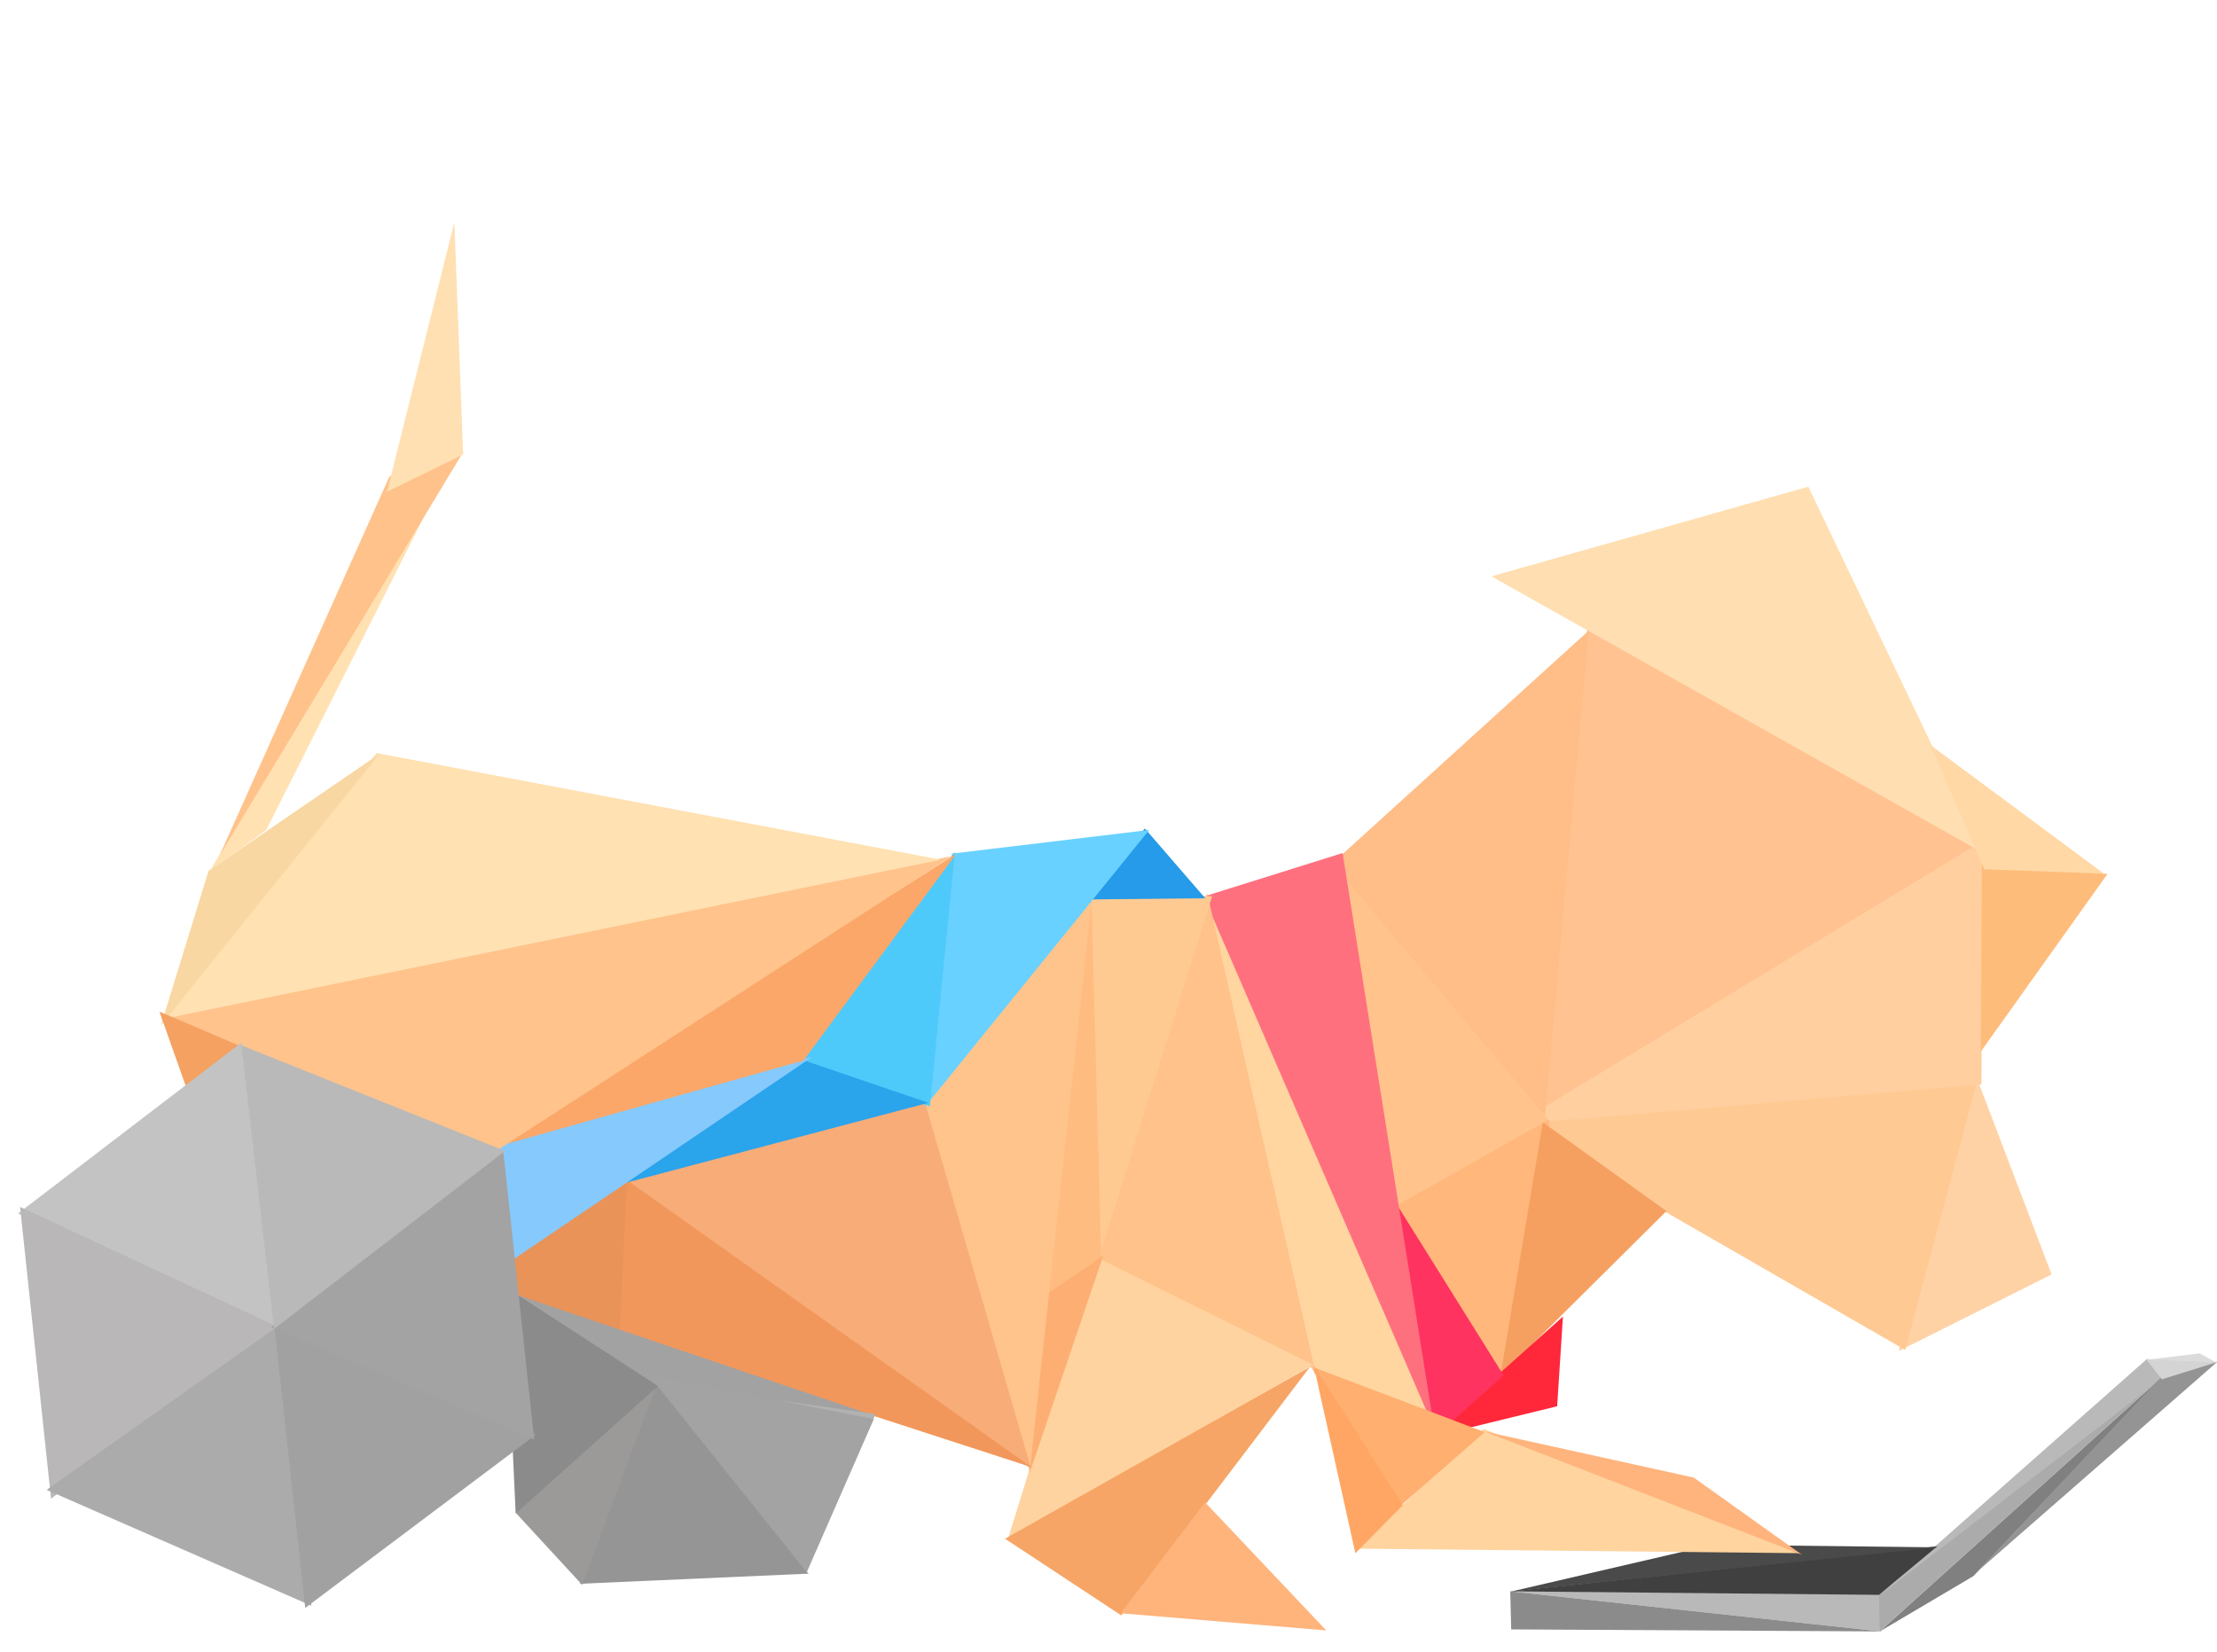 <svg id="Frame6" xmlns="http://www.w3.org/2000/svg" width="4423" height="3296" viewBox="0 0 4423 3296">
  <defs>
    <style>
      .cls-1 {
        fill: #b9b9b9;
      }

      .cls-1, .cls-10, .cls-11, .cls-12, .cls-13, .cls-14, .cls-15, .cls-16, .cls-17, .cls-18, .cls-19, .cls-2, .cls-20, .cls-21, .cls-22, .cls-23, .cls-24, .cls-25, .cls-26, .cls-27, .cls-28, .cls-29, .cls-3, .cls-30, .cls-31, .cls-32, .cls-33, .cls-34, .cls-35, .cls-36, .cls-37, .cls-38, .cls-39, .cls-4, .cls-40, .cls-41, .cls-42, .cls-43, .cls-44, .cls-45, .cls-46, .cls-47, .cls-48, .cls-49, .cls-5, .cls-50, .cls-51, .cls-52, .cls-53, .cls-54, .cls-55, .cls-56, .cls-57, .cls-6, .cls-7, .cls-8, .cls-9 {
        fill-rule: evenodd;
      }

      .cls-2 {
        fill: #8b8b8b;
      }

      .cls-3 {
        fill: #ababab;
      }

      .cls-4 {
        fill: gray;
      }

      .cls-5 {
        fill: #949494;
      }

      .cls-6 {
        fill: #d4d4d4;
      }

      .cls-7 {
        fill: #dbdbdb;
      }

      .cls-8 {
        fill: #404040;
      }

      .cls-9 {
        fill: #4a4a4a;
      }

      .cls-10 {
        fill: #ffd2a5;
      }

      .cls-11 {
        fill: #ffc993;
      }

      .cls-12 {
        fill: #ffcf9f;
      }

      .cls-13 {
        fill: #ffc290;
      }

      .cls-14 {
        fill: #ffdeb1;
      }

      .cls-15 {
        fill: #febc7b;
      }

      .cls-16 {
        fill: #ffd8a6;
      }

      .cls-17 {
        fill: #ffbd87;
      }

      .cls-18 {
        fill: #ffc38b;
      }

      .cls-19 {
        fill: #ffb77b;
      }

      .cls-20 {
        fill: #f5a061;
      }

      .cls-21 {
        fill: #ff273a;
      }

      .cls-22 {
        fill: #ff335f;
      }

      .cls-23 {
        fill: #ff707f;
      }

      .cls-24 {
        fill: #ffd49f;
      }

      .cls-25 {
        fill: #ffb47d;
      }

      .cls-26 {
        fill: #ffd5a0;
      }

      .cls-27 {
        fill: #ffaf6f;
      }

      .cls-28 {
        fill: #ffa664;
      }

      .cls-29 {
        fill: #ffc28b;
      }

      .cls-30 {
        fill: #ffd39f;
      }

      .cls-31 {
        fill: #f6a566;
      }

      .cls-32 {
        fill: #ffb47c;
      }

      .cls-33 {
        fill: #ffca92;
      }

      .cls-34 {
        fill: #ffbc81;
      }

      .cls-35 {
        fill: #fdaf73;
      }

      .cls-36 {
        fill: #ffc48b;
      }

      .cls-37 {
        fill: #f8ac78;
      }

      .cls-38 {
        fill: #f2975b;
      }

      .cls-39 {
        fill: #e99358;
      }

      .cls-40 {
        fill: #259be9;
      }

      .cls-41 {
        fill: #68d1ff;
      }

      .cls-42 {
        fill: #4ecafa;
      }

      .cls-43 {
        fill: #2aa4eb;
      }

      .cls-44 {
        fill: #86c9fc;
      }

      .cls-45 {
        fill: #faa769;
      }

      .cls-46 {
        fill: #ffe1b2;
      }

      .cls-47 {
        fill: #f9d7a2;
      }

      .cls-48 {
        fill: #f5a161;
      }

      .cls-49 {
        fill: #ffe0b2;
      }

      .cls-50 {
        fill: #969595;
      }

      .cls-51 {
        fill: #9b9a99;
      }

      .cls-52 {
        fill: #a2a2a2;
      }

      .cls-53 {
        fill: #b2b2b2;
      }

      .cls-54 {
        fill: #a3a3a3;
      }

      .cls-55 {
        fill: #c3c3c3;
      }

      .cls-56 {
        fill: #b9b7b7;
      }

      .cls-57 {
        fill: #a1a1a1;
      }
    </style>
  </defs>
  <g id="Laptop">
    <path id="Polygon_56" data-name="Polygon 56" class="cls-1" d="M3013,3175l740,80-1.91-75.9Z"/>
    <path id="Polygon_57" data-name="Polygon 57" class="cls-2" d="M3753,3255l-740-80,1.91,75.9Z"/>
    <path id="Polygon_58" data-name="Polygon 58" class="cls-3" d="M4316.32,2744.7l-567.54,436.2,1.25,74.04Z"/>
    <path id="Polygon_59" data-name="Polygon 59" class="cls-1" d="M3747.77,3184.95l567.55-436.2-31.25-38.04Z"/>
    <path id="Polygon_60" data-name="Polygon 60" class="cls-4" d="M4311.57,2749.21L3750.2,3255l186.84-110.41Z"/>
    <path id="Polygon_61" data-name="Polygon 61" class="cls-5" d="M3946.91,3133.73L4424,2716.76l-112.36,30.76Z"/>
    <path id="Polygon_62" data-name="Polygon 62" class="cls-6" d="M4424.99,2717.02l-143.35-5.25L4313,2752Z"/>
    <path id="Polygon_63" data-name="Polygon 63" class="cls-7" d="M4283.43,2712.84l136.15,4.5-31.13-17.07Z"/>
    <path id="Polygon_64" data-name="Polygon 64" class="cls-8" d="M3014,3175l734.79,7.01,116.22-97.02Z"/>
    <path id="Polygon_65" data-name="Polygon 65" class="cls-9" d="M3014.81,3175.37l850.12-88.19L3417,3082Z"/>
  </g>
  <g id="Face">
    <path id="Polygon_1" data-name="Polygon 1" class="cls-10" d="M4093.06,2542.73l-305.08,152.89,150.2-559.61Z"/>
    <path id="Polygon_2" data-name="Polygon 2" class="cls-11" d="M3010.71,2238.34l935.3-86.26-145.08,541.24Z"/>
    <path id="Polygon_3" data-name="Polygon 3" class="cls-12" d="M3015.16,2243.98l940.13-575.41-2.11,494.91Z"/>
    <path id="Polygon_4" data-name="Polygon 4" class="cls-13" d="M3011.73,2250.72l156.59-1006.19,786.02,433.92Z"/>
  </g>
  <g id="Ear">
    <path id="Polygon_5" data-name="Polygon 5" class="cls-14" d="M2975.51,1149.9l632.16-178.849,349.38,731.129Z"/>
    <path id="Polygon_55" data-name="Polygon 55" class="cls-15" d="M4204.46,1743.77l-252.77,354.54,2.32-377.2Z"/>
    <path id="Polygon_6" data-name="Polygon 6" class="cls-16" d="M4197.58,1743.14l-238.7-8.9-108.47-248.37Z"/>
  </g>
  <g id="Neck">
    <path id="Polygon_7" data-name="Polygon 7" class="cls-17" d="M3081.16,2236.17l-436.12-501.78,524.27-475.92Z"/>
    <path id="Polygon_8" data-name="Polygon 8" class="cls-18" d="M2658.12,1722.2l439.71,522.06-309.11,175.93Z"/>
    <path id="Polygon_9" data-name="Polygon 9" class="cls-19" d="M2998.51,2748.58L2785.8,2405.77l304.67-172.1Z"/>
    <path id="Polygon_10" data-name="Polygon 10" class="cls-20" d="M3078.05,2239.17l246.58,177.12-331.27,329.02Z"/>
  </g>
  <g id="Colar">
    <path id="Polygon_11" data-name="Polygon 11" class="cls-21" d="M3106.56,2805.74l-258.72,63.17,270.31-242.12Z"/>
    <path id="Polygon_12" data-name="Polygon 12" class="cls-22" d="M2788.75,2406.47l211.16,337.83-154.7,137.33Z"/>
    <path id="Polygon_13" data-name="Polygon 13" class="cls-23" d="M2863.4,2863.7L2397.07,1790.15l281.45-88.2Z"/>
  </g>
  <g id="LeftLeg">
    <path id="Polygon_17" data-name="Polygon 17" class="cls-24" d="M2704.19,3089.83L2960.2,2851.2l630.64,247.64Z"/>
    <path id="Polygon_18" data-name="Polygon 18" class="cls-25" d="M3595,3102l-634.2-246.2L3379,2948Z"/>
  </g>
  <g id="Chest">
    <path id="Polygon_14" data-name="Polygon 14" class="cls-26" d="M2400.41,1786l445.62,1029.2-223.89-73.72Z"/>
    <path id="Polygon_15" data-name="Polygon 15" class="cls-27" d="M2962,2857.36l-167.94,146.93-179.38-278.5Z"/>
    <path id="Polygon_16" data-name="Polygon 16" class="cls-28" d="M2704,3099l-83.41-375.79,178.25,279.71Z"/>
    <path id="Polygon_19" data-name="Polygon 19" class="cls-29" d="M2174.76,2513.49l233.79-731.46,214.59,950.37Z"/>
  </g>
  <g id="RightLeg">
    <path id="Polygon_20" data-name="Polygon 20" class="cls-30" d="M2011.34,3069.34l173.58-562.28,434.63,215.86Z"/>
    <path id="Polygon_21" data-name="Polygon 21" class="cls-31" d="M2237,3223l-232-153,608.46-342.92Z"/>
    <path id="Polygon_22" data-name="Polygon 22" class="cls-32" d="M2404.2,2997.38L2646,3253l-410-34.23Z"/>
  </g>
  <g id="UpperBody">
    <path id="Polygon_23" data-name="Polygon 23" class="cls-33" d="M2191.61,2512.39l-20.94-726.62,247.46,2.24Z"/>
    <path id="Polygon_24" data-name="Polygon 24" class="cls-34" d="M2177.31,1789.13l19.68,721.37-149.14,152.41Z"/>
    <path id="Polygon_25" data-name="Polygon 25" class="cls-35" d="M2050.42,2608.08l150.95-103.53-147.39,434.83Z"/>
    <path id="Polygon_26" data-name="Polygon 26" class="cls-36" d="M2054.29,2935.99l-219.38-722.48,344.4-427.46Z"/>
    <path id="Polygon_27" data-name="Polygon 27" class="cls-37" d="M2057,2929.97l-881.83-566.11,670.76-162.58Z"/>
    <path id="Polygon_28" data-name="Polygon 28" class="cls-38" d="M2057.59,2927.15l-834.37-271.01,24.07-304.17Z"/>
    <path id="Polygon_29" data-name="Polygon 29" class="cls-39" d="M1251.08,2353.73L1236.23,2658,950.437,2555.39Z"/>
  </g>
  <g id="Strap">
    <path id="Polygon_30" data-name="Polygon 30" class="cls-40" d="M2284.13,1653l120.31,139.15-248.56,2.56Z"/>
    <path id="Polygon_31" data-name="Polygon 31" class="cls-41" d="M1844.31,2209.58l54.81-506.48,393.61-47.2Z"/>
    <path id="Polygon_32" data-name="Polygon 32" class="cls-42" d="M1905.15,1699.46l-49.96,507.34-261.72-82.62Z"/>
    <path id="Polygon_33" data-name="Polygon 33" class="cls-43" d="M1249.43,2359.67l340.92-248.69,261.88,89.31Z"/>
    <path id="Polygon_34" data-name="Polygon 34" class="cls-44" d="M1620.34,2108.76L930.648,2576.2l73.5-348.87Z"/>
  </g>
  <g id="Butt">
    <path id="Polygon_35" data-name="Polygon 35" class="cls-45" d="M978.84,2291.17l929.22-587.97-305.08,412.74Z"/>
    <path id="Polygon_36" data-name="Polygon 36" class="cls-18" d="M1898.92,1708.11L985.161,2299.38,319.774,2030.73Z"/>
    <path id="Polygon_37" data-name="Polygon 37" class="cls-46" d="M1877.14,1715.2L324.126,2033.33l426.968-530.88Z"/>
    <path id="Polygon_38" data-name="Polygon 38" class="cls-47" d="M757.437,1503.82l-436.4,541.92,95.024-308.25Z"/>
    <path id="Polygon_39" data-name="Polygon 39" class="cls-48" d="M318.084,2018.3l168.338,71.82-113.361,83.81Z"/>
  </g>
  <g id="Tail">
    <path id="Polygon_40" data-name="Polygon 40" class="cls-46" d="M915.243,893.27l-384.3,763.02L419.28,1736.86Z"/>
    <path id="Polygon_41" data-name="Polygon 41" class="cls-29" d="M437.5,1708.06L776.88,950.892l147.675-49.753Z"/>
    <path id="Polygon_42" data-name="Polygon 42" class="cls-49" d="M906.461,443.417L924,906.7,772.071,981.161Z"/>
  </g>
  <g id="LeftTire">
    <path id="Polygon_49" data-name="Polygon 49" class="cls-50" d="M1311.13,2744.55l301.88,395.14-455.97,20.2Z"/>
    <path id="Polygon_50" data-name="Polygon 50" class="cls-51" d="M1313.15,2753.97l-151.66,408.14-132.25-143.46Z"/>
    <path id="Polygon_51" data-name="Polygon 51" class="cls-2" d="M1323.77,2755.64l-294.99,264.19L1008,2568.38Z"/>
    <path id="Polygon_52" data-name="Polygon 52" class="cls-52" d="M1315.14,2766.86l-281.52-182.6,713.78,241.4Z"/>
    <path id="Polygon_53" data-name="Polygon 53" class="cls-53" d="M1309.3,2759.58l437.48,61.75-35.84,80.84Z"/>
    <path id="Polygon_54" data-name="Polygon 54" class="cls-54" d="M1609.51,3136.91l-316.08-394.48,449.88,88.77Z"/>
  </g>
  <g id="RightTire">
    <path id="Polygon_43" data-name="Polygon 43" class="cls-55" d="M561.5,2658.18L35.938,2421.16l445.786-341.1Z"/>
    <path id="Polygon_44" data-name="Polygon 44" class="cls-56" d="M561.47,2650.73L101.8,2989.98,40.052,2407.95Z"/>
    <path id="Polygon_45" data-name="Polygon 45" class="cls-3" d="M552.57,2647.4l68.688,556.28L93.075,2972.53Z"/>
    <path id="Polygon_46" data-name="Polygon 46" class="cls-57" d="M547.645,2647.36l521.445,215.08-460.131,345.6Z"/>
    <path id="Polygon_47" data-name="Polygon 47" class="cls-54" d="M540.7,2648.05l463.36-351.49,61.62,575.24Z"/>
    <path id="Polygon_48" data-name="Polygon 48" class="cls-1" d="M546.794,2651.38l-65.148-565.81,525.934,210.8Z"/>
  </g>
</svg>
